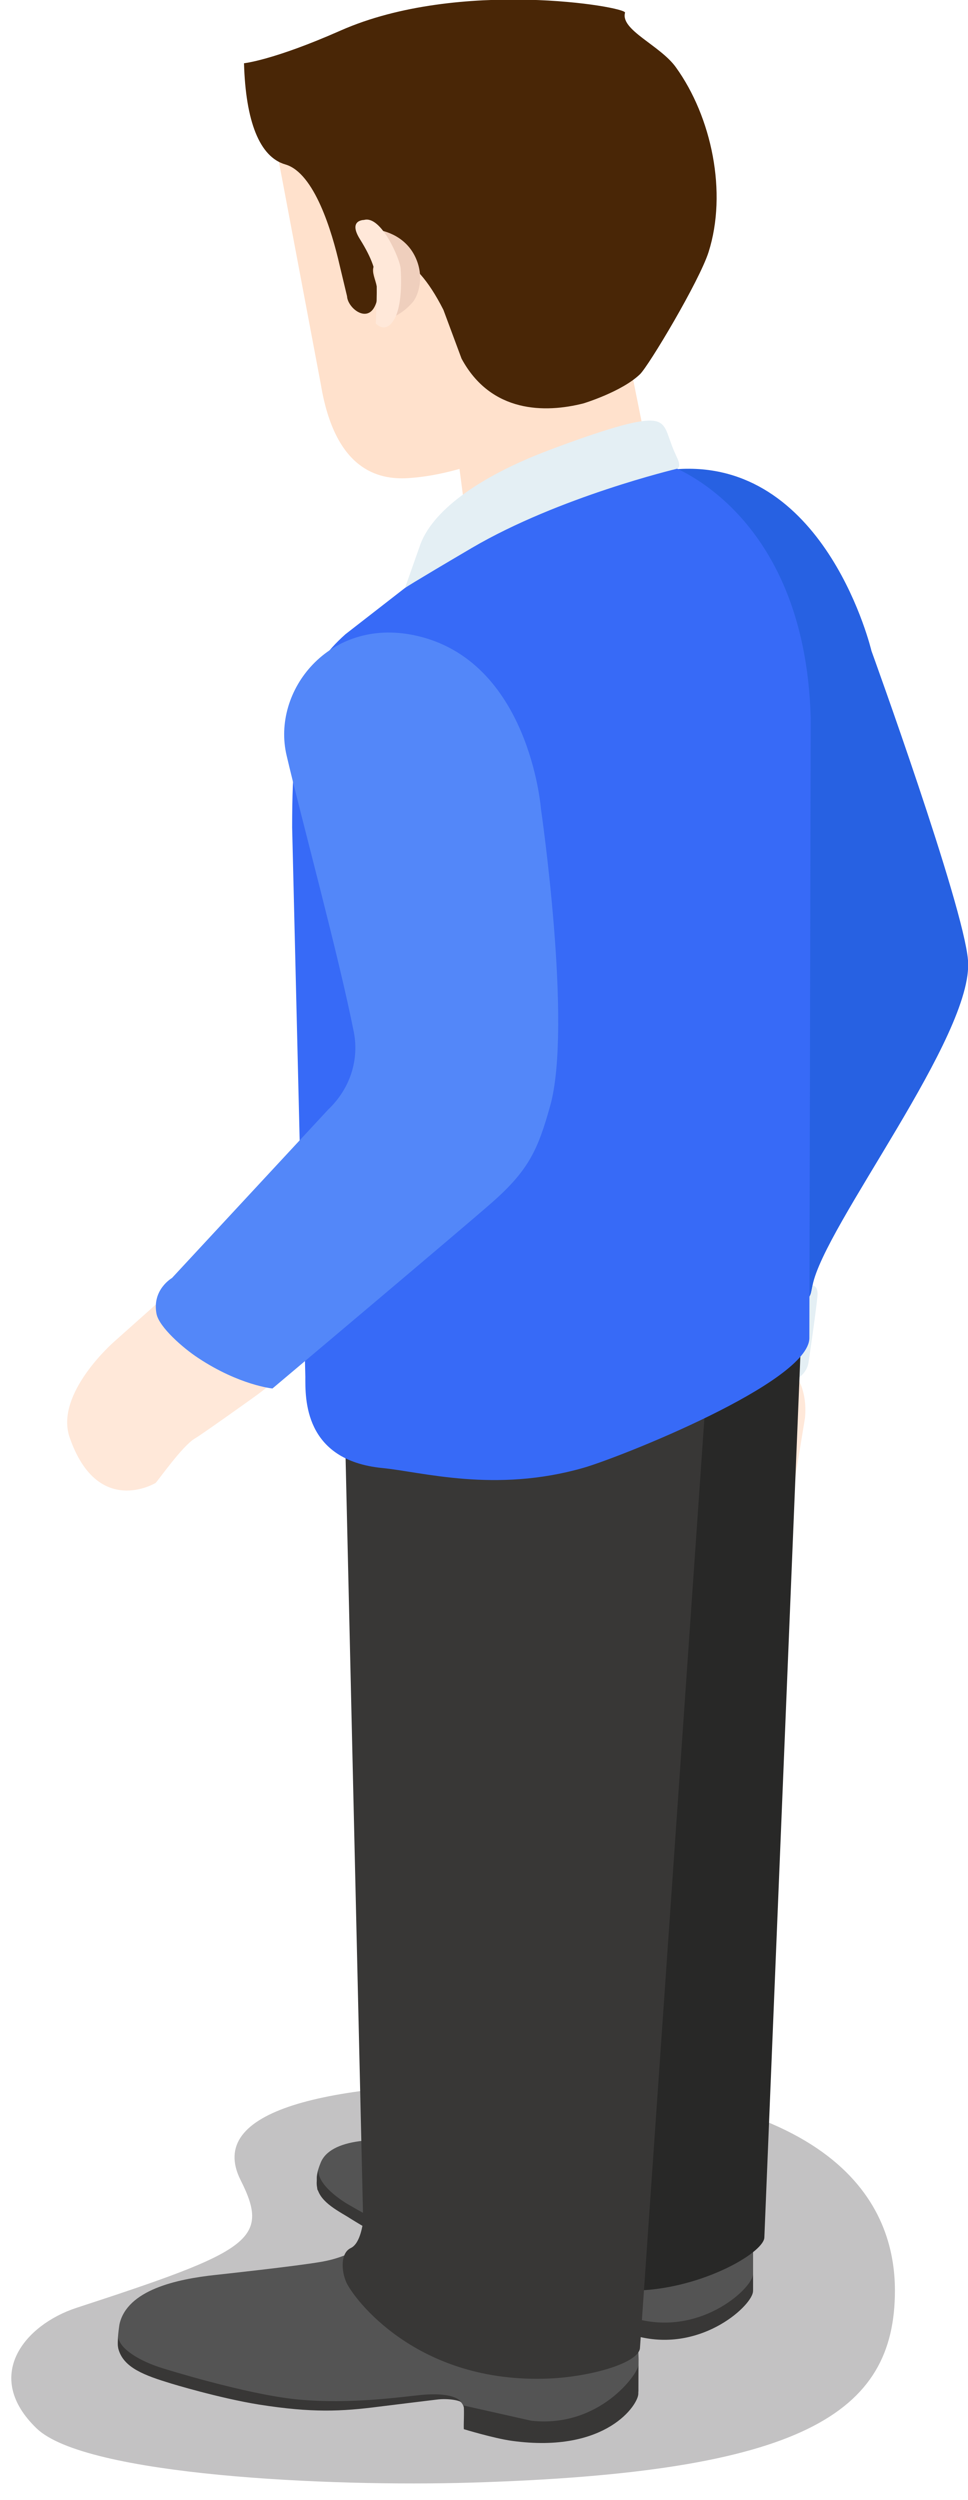 <?xml version="1.0" encoding="UTF-8" standalone="no"?>
<!-- Created with Inkscape (http://www.inkscape.org/) -->

<svg
   xmlns:dc="http://purl.org/dc/elements/1.1/"
   xmlns:cc="http://creativecommons.org/ns#"
   xmlns:rdf="http://www.w3.org/1999/02/22-rdf-syntax-ns#"
   xmlns:svg="http://www.w3.org/2000/svg"
   xmlns="http://www.w3.org/2000/svg"
   xmlns:sodipodi="http://sodipodi.sourceforge.net/DTD/sodipodi-0.dtd"
   xmlns:inkscape="http://www.inkscape.org/namespaces/inkscape"
   width="2.134mm"
   height="5.506mm"
   viewBox="0 0 2.134 5.506"
   version="1.1"
   id="svg164651"
   inkscape:version="0.92.2 (5c3e80d, 2017-08-06)"
   sodipodi:docname="people-business-09.svg">
  <defs
     id="defs164645">
    <clipPath
       id="clipPath1744"
       clipPathUnits="userSpaceOnUse">
      <path
         inkscape:connector-curvature="0"
         id="path1742"
         d="m 1130.22,1882.11 h 55.19 v -29.08 h -55.19 z" />
    </clipPath>
  </defs>
  <sodipodi:namedview
     id="base"
     pagecolor="#ffffff"
     bordercolor="#666666"
     borderopacity="1.0"
     inkscape:pageopacity="0.0"
     inkscape:pageshadow="2"
     inkscape:zoom="0.35"
     inkscape:cx="-691.68091"
     inkscape:cy="-166.73868"
     inkscape:document-units="mm"
     inkscape:current-layer="layer1"
     showgrid="false"
     fit-margin-top="0"
     fit-margin-left="0"
     fit-margin-right="0"
     fit-margin-bottom="0"
     inkscape:window-width="1360"
     inkscape:window-height="706"
     inkscape:window-x="-8"
     inkscape:window-y="-8"
     inkscape:window-maximized="1" />
  <g
     inkscape:label="Layer 1"
     inkscape:groupmode="layer"
     id="layer1"
     transform="translate(-105.522,-99.212)">
    <g
       id="g5258"
       transform="matrix(0.1,0,0,0.086,95.93,93.195)">
      <g
         transform="matrix(0.353,0,0,-0.353,-302.8,787.682)"
         id="g1738">
        <g
           id="g1740" />
        <g
           id="g1752">
          <g
             style="opacity:0.27"
             id="g1750"
             clip-path="url(#clipPath1744)">
            <g
               id="g1748"
               transform="translate(1134.307,1865.778)">
              <path
                 inkscape:connector-curvature="0"
                 id="path1746"
                 style="fill:#231f20;fill-opacity:1;fill-rule:nonzero;stroke:none"
                 d="m 0,0 c 10.823,4.108 12.123,4.918 10.241,9.252 -2.207,5.086 5.346,7.075 16.941,7.075 20.673,0 23.919,-9.141 23.919,-15.075 0,-8.947 -5.779,-13.216 -26.445,-13.936 C 15.778,-12.996 0.559,-12.177 -2.5,-8.754 -5.884,-4.969 -3.271,-1.24 0,0" />
            </g>
          </g>
        </g>
      </g>
      <g
         transform="matrix(0.353,0,0,-0.353,102.269,104.145)"
         id="g1754">
        <path
           inkscape:connector-curvature="0"
           id="path1756"
           style="fill:#ffe8d9;fill-opacity:1;fill-rule:nonzero;stroke:none"
           d="m 0,0 -0.807,1.461 -6.065,2.164 -3.988,-4.131 c 0,0 -3.732,-3.768 -2.774,-6.955 1.745,-5.832 5.365,-3.292 5.365,-3.292 0.16,0.173 1.682,2.709 2.461,3.232 0.389,0.255 3.538,2.872 3.538,2.872 C -0.338,-3.057 0.529,-1.899 0,0" />
      </g>
      <g
         transform="matrix(0.353,0,0,-0.353,104.261,127.125)"
         id="g1758">
        <path
           inkscape:connector-curvature="0"
           id="path1760"
           style="fill:#545454;fill-opacity:1;fill-rule:nonzero;stroke:none"
           d="m 0,0 c 0,0 -1.009,-1.619 -3.501,-2.142 -1.539,-0.323 -6.612,-0.957 -6.612,-0.957 -2.521,-0.308 -5.574,-1.106 -6.055,-3.586 0,0 -0.168,-1.245 -0.088,-1.647 0.324,-1.389 1.66,-1.927 3.302,-2.521 0,0 2.967,-1.054 5.518,-1.525 3.289,-0.603 5.109,-0.514 7.482,-0.149 0,0 2.985,0.517 4.2,0.517 1.336,0.006 1.109,-0.971 1.265,-2.232 l 4.164,-0.553 c 3.012,-0.372 6.683,2.404 6.566,3.373 l 0.011,2.234 -0.121,4.086 z" />
      </g>
      <g
         transform="matrix(0.353,0,0,-0.353,105.232,131.292)"
         id="g1762">
        <path
           inkscape:connector-curvature="0"
           id="path1764"
           style="fill:#383736;fill-opacity:1;fill-rule:nonzero;stroke:none"
           d="m 0,0 c -1.147,-0.119 -4.465,-0.717 -7.855,-0.328 -3.204,0.373 -8.348,2.249 -8.348,2.249 -1.453,0.516 -2.685,1.403 -2.785,2.237 -0.023,-0.322 -0.041,-0.645 0,-0.82 0.318,-1.387 1.656,-1.934 3.299,-2.518 0,0 2.969,-1.056 5.507,-1.531 3.299,-0.601 5.114,-0.502 7.491,-0.144 0,0 3.439,0.492 3.56,0.506 0.787,0.124 1.575,-0.087 1.587,-0.234 C 2.427,-0.512 2.111,0.21 0,0" />
      </g>
      <g
         transform="matrix(0.353,0,0,-0.353,107.632,131.955)"
         id="g1766">
        <path
           inkscape:connector-curvature="0"
           id="path1768"
           style="fill:#383736;fill-opacity:1;fill-rule:nonzero;stroke:none"
           d="m 0,0 -4.221,1.102 c 0.045,-0.415 -0.011,-1.38 0.009,-1.715 0,0 1.878,-0.668 3.015,-0.849 C 4.698,-2.4 6.709,1.196 6.686,1.977 L 6.688,4.032 C 6.688,3.429 4.264,-0.548 0,0" />
      </g>
      <g
         transform="matrix(0.353,0,0,-0.353,107.441,123.838)"
         id="g1770">
        <path
           inkscape:connector-curvature="0"
           id="path1772"
           style="fill:#545454;fill-opacity:1;fill-rule:nonzero;stroke:none"
           d="m 0,0 c 0,0 -0.34,-2.473 -2.733,-2.688 -1.483,-0.129 -3.619,-0.186 -3.619,-0.186 -2.529,0.473 -5.695,0.421 -6.279,-1.464 0,0 -0.265,-0.731 -0.223,-1.137 0.133,-1.386 -0.367,-0.224 1.537,-1.921 0,0 3.598,-2.719 5.825,-3.768 2.799,-1.321 4.239,-1.367 5.145,-1.275 0,0 1.81,0.358 2.947,0.22 1.25,-0.153 0.921,-1.736 0.921,-2.98 l 3.861,-1.597 c 3.931,-1.051 7.012,2.359 7.012,3.322 v 9.94 z" />
      </g>
      <g
         transform="matrix(0.353,0,0,-0.353,107.87,128.016)"
         id="g1774">
        <path
           inkscape:connector-curvature="0"
           id="path1776"
           style="fill:#383736;fill-opacity:1;fill-rule:nonzero;stroke:none"
           d="m 0,0 c -1.085,0.016 -2.345,0.206 -5.58,1.106 -2.705,0.748 -6.683,3.534 -6.683,3.534 -0.949,0.706 -1.725,1.571 -1.715,2.397 -0.063,-0.313 -0.085,-0.631 -0.092,-0.8 -0.094,-1.27 1.012,-1.967 1.926,-2.602 0,0 3.1,-2.33 5.436,-3.092 3.012,-0.995 3.473,-0.896 4.836,-0.948 0,0 1.713,-0.077 2.858,-0.127 C 1.484,-0.559 2.205,-0.855 2.205,-0.998 2.178,-0.927 2.01,-0.046 0,0" />
      </g>
      <g
         transform="matrix(0.353,0,0,-0.353,110.045,129.373)"
         id="g1778">
        <path
           inkscape:connector-curvature="0"
           id="path1780"
           style="fill:#383736;fill-opacity:1;fill-rule:nonzero;stroke:none"
           d="M 0,0 -3.819,1.583 C -3.832,1.178 -3.861,0.748 -3.861,0.354 L 0,-1.25 C 3.932,-2.289 7.012,1.12 7.012,2.079 V 3.323 C 7.012,2.362 3.932,-1.041 0,0" />
      </g>
      <g
         transform="matrix(0.353,0,0,-0.353,112.021,105.751)"
         id="g1782">
        <path
           inkscape:connector-curvature="0"
           id="path1784"
           style="fill:#ffe8d9;fill-opacity:1;fill-rule:nonzero;stroke:none"
           d="m 0,0 c -0.079,-1.724 -2.467,-2.749 -4.038,-2.662 -0.55,0.026 -1.039,-3.199 -1.901,-4.373 -0.91,-1.235 -2.182,-0.405 -2.377,-0.021 -0.151,0.313 1.528,4.977 1.905,6.166 1.263,3.964 2.89,4.031 4.458,3.948 C -0.376,2.986 0.091,1.732 0,0" />
      </g>
      <g
         transform="matrix(0.353,0,0,-0.353,111.926,104.497)"
         id="g1786">
        <path
           inkscape:connector-curvature="0"
           id="path1788"
           style="fill:#2761e2;fill-opacity:1;fill-rule:nonzero;stroke:none"
           d="m 0,0 c 1.775,-0.017 5.194,3.369 5.194,3.369 0,0 0.072,0.435 0.207,1.198 0.717,4.317 10.099,18.174 9.709,23.599 -0.284,4.028 -6.028,22.439 -6.028,22.439 0,0 -2.759,13.581 -11.791,13.207 -5.459,-0.221 -2.632,-8.071 -2.685,-12.854 -0.04,-3.768 1.896,-22.896 1.896,-22.896 L -4.713,4.552 C -4.713,4.552 -3.457,0.03 0,0" />
      </g>
      <g
         transform="matrix(0.353,0,0,-0.353,112.77,104.759)"
         id="g1790">
        <path
           inkscape:connector-curvature="0"
           id="path1792"
           style="fill:#ffe8d9;fill-opacity:1;fill-rule:nonzero;stroke:none"
           d="m 0,0 -4.534,0.265 -1.976,-5.285 -0.048,-0.886 0.35,-7.065 c 0,0 -0.105,-3.412 3.509,-3.633 2.359,-0.142 0.256,-0.014 0.256,-0.014 3.23,-0.2 3.704,3.272 3.704,3.272 l 1.277,9.038 C 2.705,-2.388 2.077,-0.133 0,0" />
      </g>
      <g
         transform="matrix(0.353,0,0,-0.353,109.937,104.721)"
         id="g1794">
        <path
           inkscape:connector-curvature="0"
           id="path1796"
           style="fill:#e4eff4;fill-opacity:1;fill-rule:nonzero;stroke:none"
           d="m 0,0 c -0.013,-0.789 1.729,-2.361 4.05,-2.596 3.022,-0.312 4.442,0.251 4.442,0.251 1.407,0.476 2.178,1.018 2.299,2.007 0,0 0.465,3.641 0.554,4.792 0.055,0.744 -0.305,0.748 -0.305,0.748 0,0 -0.066,-0.578 -0.194,-0.787 C 10.385,3.64 9.082,2.602 6.114,2.534 1.451,2.428 0.926,5.188 0.926,5.188 0.245,5.198 0.025,4.896 0.05,4.107 Z" />
      </g>
      <g
         transform="matrix(0.353,0,0,-0.353,113.26,104.797)"
         id="g1798">
        <path
           inkscape:connector-curvature="0"
           id="path1800"
           style="fill:#e8c5ac;fill-opacity:1;fill-rule:nonzero;stroke:none"
           d="m 0,0 c 0,0 2.123,9.965 -10.199,9.965 -9.761,0 -9.761,-10.379 -9.761,-10.379 l 4.938,-59.74 h 12.18 z" />
      </g>
      <g
         transform="matrix(0.353,0,0,-0.353,104.712,71.838)"
         id="g1802">
        <path
           inkscape:connector-curvature="0"
           id="path1804"
           style="fill:#ffe1cc;fill-opacity:1;fill-rule:nonzero;stroke:none"
           d="m 0,0 -8.366,-1.029 3.498,-21.564 c 0.886,-6.198 3.578,-6.928 5.463,-6.786 3.922,0.287 8.082,2.852 10.165,4.328 4.031,2.857 3.346,10.134 3.333,10.728 l 0.174,14.605 z" />
      </g>
      <g
         transform="matrix(0.353,0,0,-0.353,110.305,82.152)"
         id="g1806">
        <path
           inkscape:connector-curvature="0"
           id="path1808"
           style="fill:#ffe1cc;fill-opacity:1;fill-rule:nonzero;stroke:none"
           d="m 0,0 -2.251,13.003 -10.921,-2.545 1.418,-12.624 c 0,-1.797 -6.824,-17.315 -6.824,-22.906 l 20.621,6.641 C 2.043,-16.053 0,0 0,0" />
      </g>
      <g
         transform="matrix(0.353,0,0,-0.353,105.088,99.268)"
         id="g1810">
        <path
           inkscape:connector-curvature="0"
           id="path1812"
           style="fill:#14546d;fill-opacity:1;fill-rule:nonzero;stroke:none"
           d="m 0,0 v -5.706 c 0,-4.255 1.014,-11.455 1.014,-11.455 l 19.489,-0.742 c 2.46,0.491 3.39,3.849 3.39,7.235 V 0 Z" />
      </g>
      <g
         transform="matrix(0.353,0,0,-0.353,113.26,104.797)"
         id="g1814">
        <path
           inkscape:connector-curvature="0"
           id="path1816"
           style="fill:#ffe1cc;fill-opacity:1;fill-rule:nonzero;stroke:none"
           d="m 0,0 c 0,0 -0.807,6.925 -9.403,6.925 -1.15,0 0,0.01 -3.388,0 -8.221,-0.026 -9.361,-8.414 -9.361,-8.414 l 5.111,-58.431 13.048,-0.234 z" />
      </g>
      <g
         transform="matrix(0.353,0,0,-0.353,101.299,71.585)"
         id="g1818">
        <path
           inkscape:connector-curvature="0"
           id="path1820"
           style="fill:#492606;fill-opacity:1;fill-rule:nonzero;stroke:none"
           d="m 0,0 c 0.104,-4.204 0.967,-6.796 2.577,-7.339 1.826,-0.602 2.921,-4.899 3.394,-7.307 l 0.465,-2.258 c 0.036,-0.836 1.233,-1.971 1.744,-0.703 0.565,1.41 -0.511,2.362 0.043,3.105 0.56,0.746 2.262,1.131 4.232,-3.39 l 1.131,-3.534 c 1.837,-3.959 5.22,-3.959 7.621,-3.247 0,0 2.392,0.845 3.524,2.114 0.553,0.62 3.702,6.751 4.281,8.855 1.185,4.332 0.194,9.811 -2.04,13.412 -0.98,1.593 -3.48,2.703 -3.175,3.959 C 23.914,4.102 13.421,6.171 6.029,2.371 1.832,0.215 0,0 0,0" />
      </g>
      <g
         transform="matrix(0.353,0,0,-0.353,105.475,103.05)"
         id="g1822">
        <path
           inkscape:connector-curvature="0"
           id="path1824"
           style="fill:#282827;fill-opacity:1;fill-rule:nonzero;stroke:none"
           d="m 0,0 0.52,-68.302 c 0,0 4.455,-4.144 11.856,-4.144 4.136,0 8.179,2.668 8.29,3.825 l 2.457,69.829 z" />
      </g>
      <g
         transform="matrix(0.353,0,0,-0.353,103.503,105.512)"
         id="g1826">
        <path
           inkscape:connector-curvature="0"
           id="path1828"
           style="fill:#383736;fill-opacity:1;fill-rule:nonzero;stroke:none"
           d="m 0,0 1.202,-60.545 c -0.038,0.037 -0.14,-1.485 -0.777,-1.838 -0.635,-0.348 -0.604,-1.618 -0.284,-2.473 0.426,-1.126 4.378,-7.42 12.699,-6.991 2.535,0.13 5.523,1.101 5.644,2.188 l 4.155,69.644 z" />
      </g>
      <g
         transform="matrix(0.353,0,0,-0.353,103.536,86.206)"
         id="g1830">
        <path
           inkscape:connector-curvature="0"
           id="path1832"
           style="fill:#376af7;fill-opacity:1;fill-rule:nonzero;stroke:none"
           d="m 0,0 c -2.402,-2.488 -3.331,-5.253 -3.331,-14.005 l 0.825,-39.862 c 0,-1.52 -0.126,-6.058 4.812,-6.622 2.459,-0.276 7.035,-1.827 12.56,0.016 2.256,0.752 14.104,6.211 14.104,9.418 l 0.086,44.981 C 28.689,9.141 20.032,12.337 20.032,12.337 L 9.634,8.702 Z" />
      </g>
      <g
         transform="matrix(0.353,0,0,-0.353,109.889,80.788)"
         id="g1834">
        <path
           inkscape:connector-curvature="0"
           id="path1836"
           style="fill:#e4eff4;fill-opacity:1;fill-rule:nonzero;stroke:none"
           d="M 0,0 C 1.467,0.348 1.834,0.092 2.122,-0.808 2.399,-1.685 2.392,-1.741 2.73,-2.59 3.014,-3.303 2.688,-3.35 2.688,-3.35 c 0,0 -7.337,-2.023 -12.793,-5.739 -3.876,-2.648 -4.174,-2.902 -4.174,-2.902 l 0.906,2.983 c 0.706,2.54 3.645,5.055 8.018,6.98 0,0 3.572,1.603 5.355,2.028" />
      </g>
      <g
         transform="matrix(0.353,0,0,-0.353,104.247,75.852)"
         id="g1838">
        <path
           inkscape:connector-curvature="0"
           id="path1840"
           style="fill:#efcfbd;fill-opacity:1;fill-rule:nonzero;stroke:none"
           d="M 0,0 C 0,0 1.779,-0.209 2.444,-2.228 2.916,-3.652 2.456,-4.88 2.189,-5.239 1.476,-6.207 0.698,-6.442 0.698,-6.442 c 0,0 -0.095,3.456 -0.16,4.091 C 0.477,-1.717 0,0 0,0" />
      </g>
      <g
         transform="matrix(0.353,0,0,-0.353,103.944,75.598)"
         id="g1842">
        <path
           inkscape:connector-curvature="0"
           id="path1844"
           style="fill:#ffe8d9;fill-opacity:1;fill-rule:nonzero;stroke:none"
           d="m 0,0 c 0,0 -1.017,0.011 -0.245,-1.407 0.766,-1.425 0.974,-2.29 1.029,-3.104 0.05,-0.752 -0.047,-2.996 -0.047,-2.996 0,0 0.666,-0.901 1.236,0.486 0.265,0.662 0.41,1.907 0.317,3.5 C 2.258,-2.882 1.082,0.363 0,0" />
      </g>
      <g
         transform="matrix(0.353,0,0,-0.353,100.29,104.741)"
         id="g1846">
        <path
           inkscape:connector-curvature="0"
           id="path1848"
           style="fill:#5387f9;fill-opacity:1;fill-rule:nonzero;stroke:none"
           d="m 0,0 c 2.569,-1.977 4.636,-2.212 4.636,-2.212 0,0 12.119,11.859 13.716,13.499 2.313,2.365 2.868,3.86 3.627,7 1.402,5.811 -0.575,21.544 -0.575,21.544 0,0 -0.705,10.841 -7.905,12.599 C 8.185,53.73 4.564,48.399 5.52,43.707 6.398,39.329 8.796,29.087 9.718,23.638 10.056,21.622 9.485,19.536 8.115,18.021 L -1.64,5.803 c 0,0 -1.262,-0.84 -0.964,-2.607 C -2.436,2.244 -0.97,0.738 0,0" />
      </g>
    </g>
  </g>
</svg>
